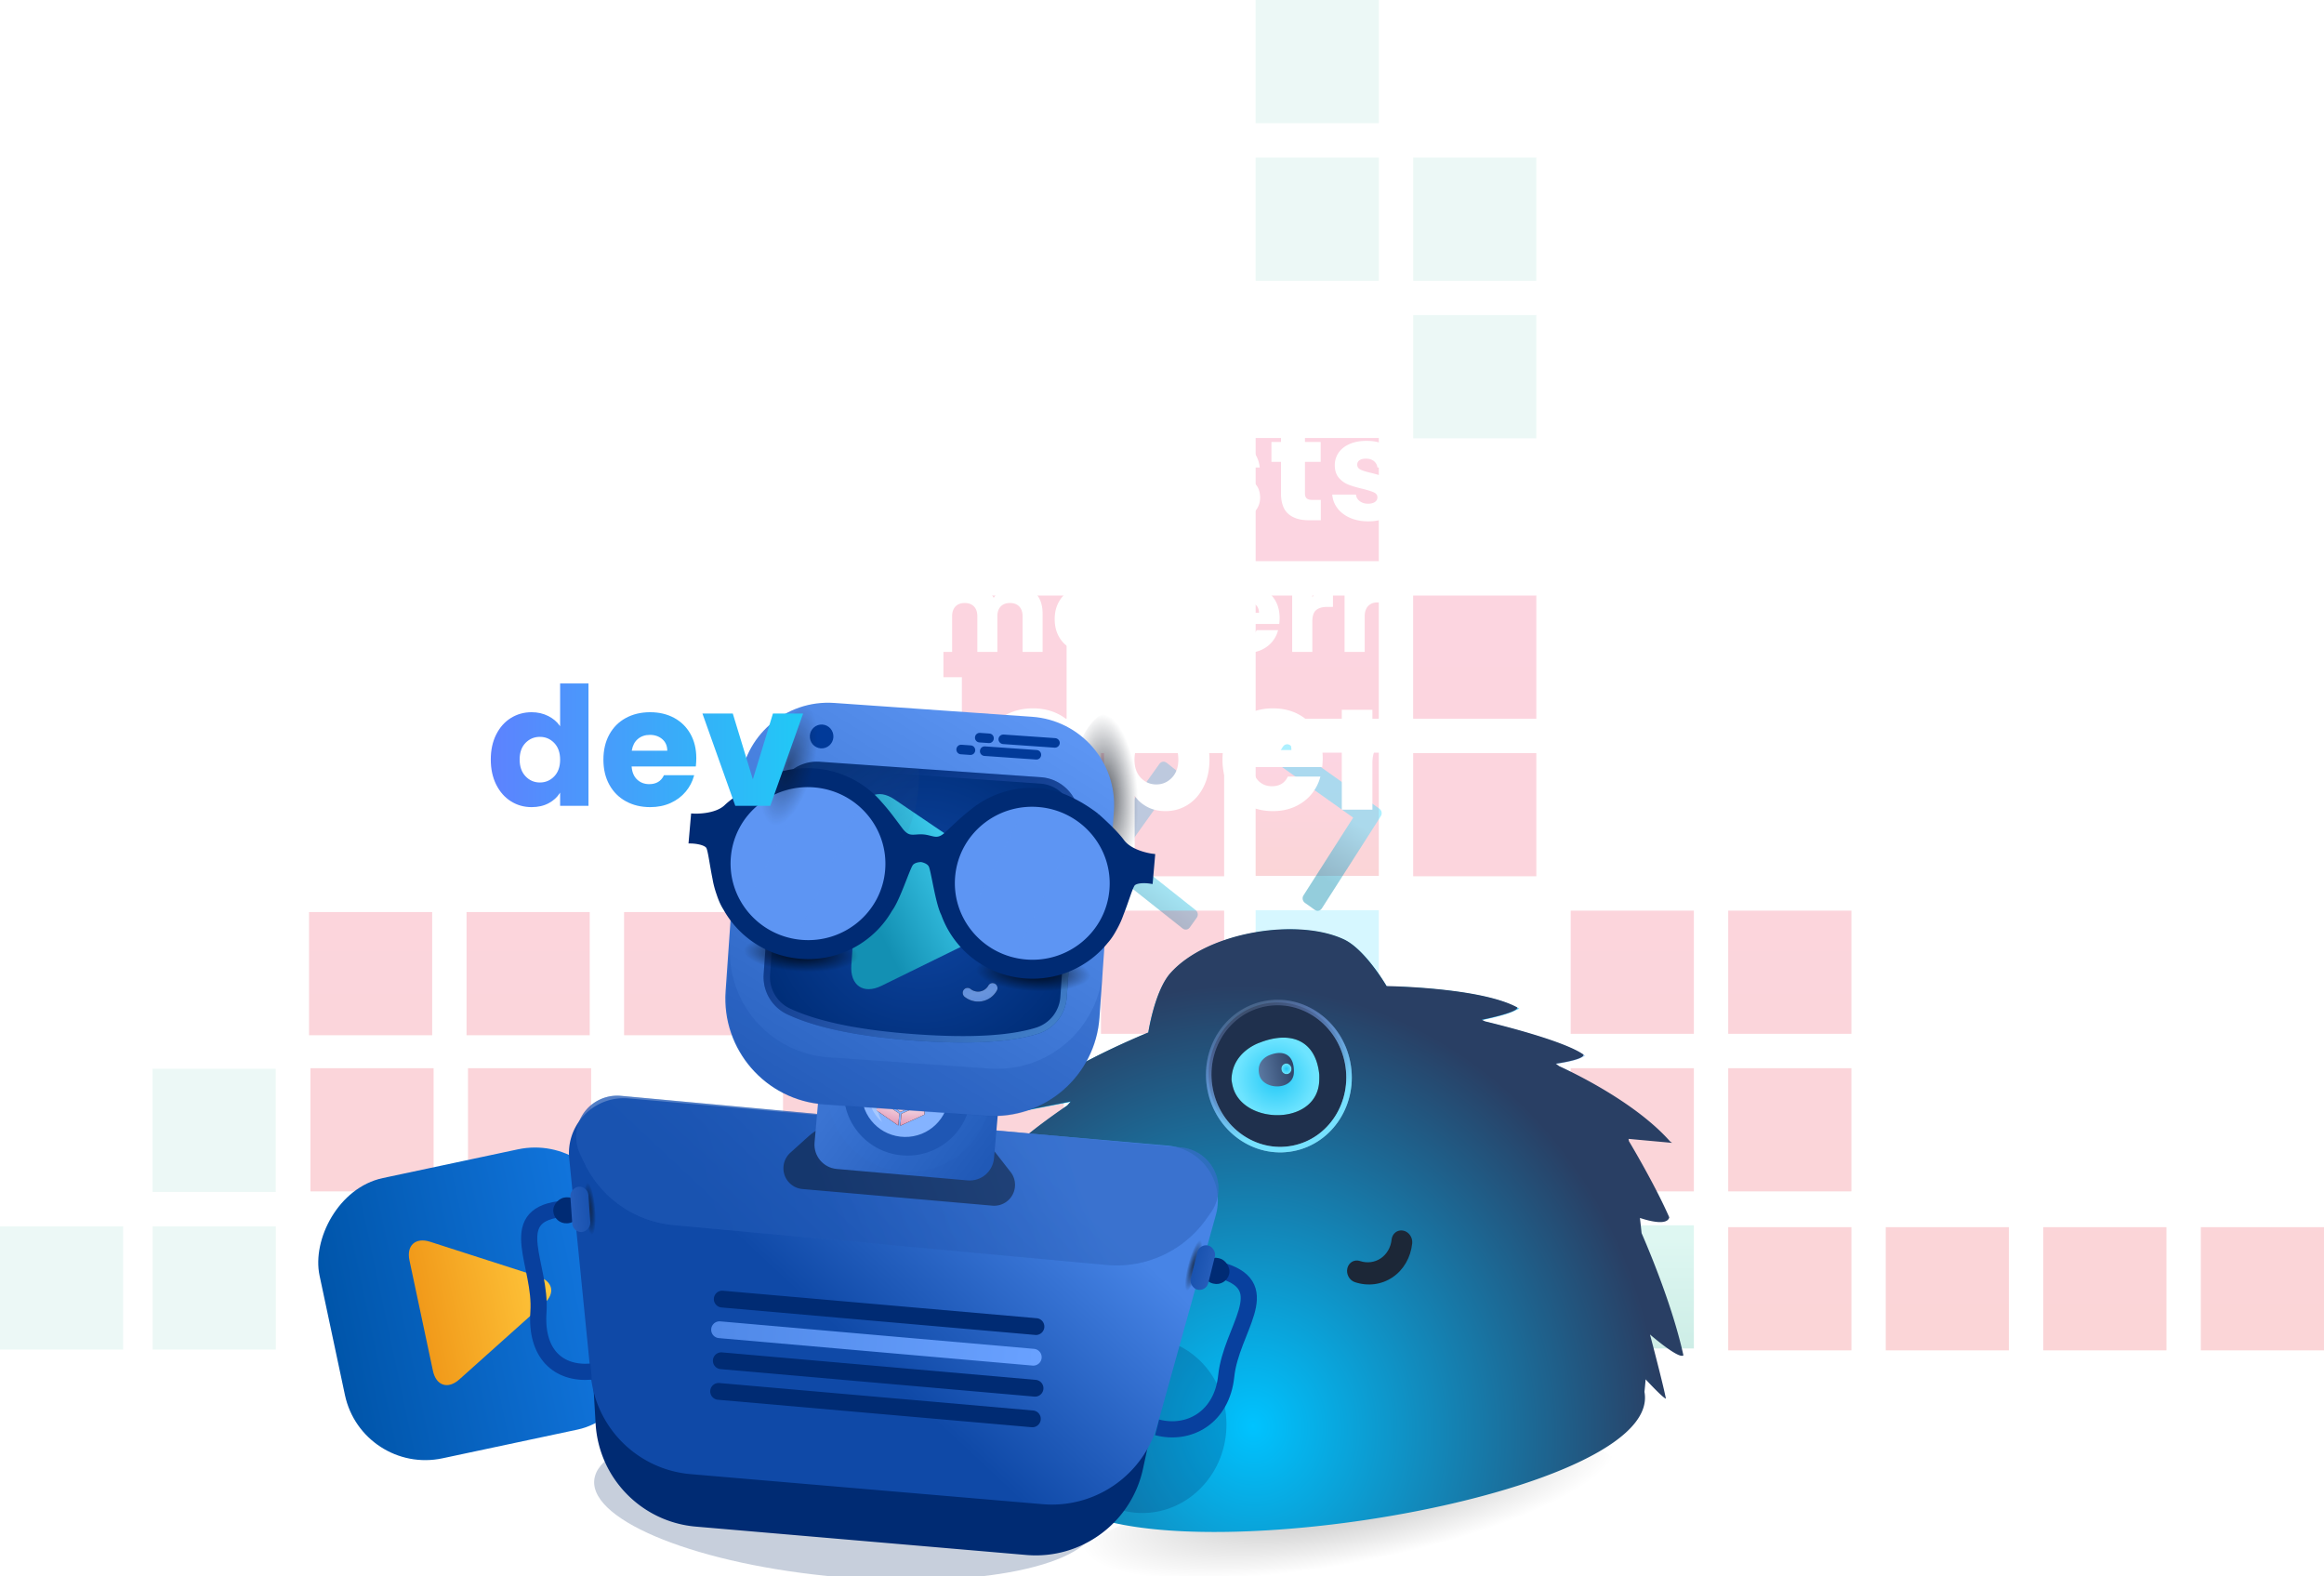 <svg width="1823" height="1236" xmlns="http://www.w3.org/2000/svg" xmlns:xlink="http://www.w3.org/1999/xlink"><defs><linearGradient x1="42.042%" y1="91.27%" x2="65.412%" y2="50%" id="a"><stop stop-color="#1390B3" offset="0%"/><stop stop-color="#4BDEFF" offset="100%"/></linearGradient><linearGradient x1="50%" y1="0%" x2="50%" y2="100%" id="b"><stop stop-color="#F44881" offset="0%"/><stop stop-color="#EC454F" offset="100%"/></linearGradient><linearGradient x1="50%" y1="100%" x2="50%" y2="0%" id="c"><stop stop-color="#8B60ED" offset="0%"/><stop stop-color="#B372BD" offset="100%"/></linearGradient><linearGradient x1="50%" y1="11.35%" x2="50%" y2="111.35%" id="d"><stop stop-color="#6EDCC4" offset="0%"/><stop stop-color="#1AAB8B" offset="100%"/></linearGradient><linearGradient x1="50%" y1="100%" x2="50%" y2="1.467%" id="e"><stop stop-color="#F19A1A" offset="0%"/><stop stop-color="#FFC73C" offset="100%"/></linearGradient><linearGradient x1="50%" y1="0%" x2="50%" y2="100%" id="f"><stop stop-color="#F44881" offset="0%"/><stop stop-color="#EC454F" offset="100%"/></linearGradient><linearGradient x1="50%" y1="16.428%" x2="51.872%" y2="46.127%" id="i"><stop stop-color="#00D0FF" offset="0%"/><stop stop-color="#637BFF" stop-opacity="0" offset="100%"/></linearGradient><linearGradient x1="45.588%" y1="168.048%" x2="4.83%" y2="5.569%" id="k"><stop stop-color="#C4D6EB" stop-opacity=".676" offset="0%"/><stop stop-color="#91ACD2" stop-opacity=".3" offset="100%"/></linearGradient><linearGradient x1="39.585%" y1="81.515%" x2="19.519%" y2="6.036%" id="l"><stop stop-color="#76E1FF" offset="0%"/><stop stop-color="#637BFF" stop-opacity="0" offset="100%"/></linearGradient><linearGradient x1="0%" y1="50%" x2="100%" y2="50%" id="p"><stop stop-color="#5B79A2" offset="0%"/><stop stop-color="#2E4469" offset="100%"/></linearGradient><linearGradient x1="0%" y1="50%" x2="100%" y2="50%" id="A"><stop stop-color="#05A" offset="0%"/><stop stop-color="#1378E2" offset="100%"/></linearGradient><linearGradient x1=".733%" y1="50.733%" x2="99.267%" y2="50.733%" id="B"><stop stop-color="#F19A1A" offset="0%"/><stop stop-color="#FFC73C" offset="100%"/></linearGradient><linearGradient x1="1.259%" y1="48.741%" x2="98.741%" y2="48.741%" id="D"><stop stop-color="#21C8F6" offset="0%"/><stop stop-color="#637BFF" offset="100%"/></linearGradient><linearGradient x1="98.922%" y1="49.992%" x2=".766%" y2="50.008%" id="E"><stop stop-color="#21C8F6" offset="0%"/><stop stop-color="#637BFF" offset="100%"/></linearGradient><linearGradient x1="1.259%" y1="48.741%" x2="98.741%" y2="48.741%" id="F"><stop stop-color="#21C8F6" offset="0%"/><stop stop-color="#637BFF" offset="100%"/></linearGradient><linearGradient x1="92.101%" y1="34.122%" x2="50.529%" y2="65.876%" id="H"><stop stop-color="#4784E6" offset="0%"/><stop stop-color="#0F49A7" offset="100%"/></linearGradient><linearGradient x1="50%" y1="149.484%" x2="50%" y2="0%" id="K"><stop stop-color="#2C63C0" offset="0%"/><stop stop-color="#1952AF" offset="100%"/></linearGradient><linearGradient x1="98.741%" y1="48.741%" x2="1.259%" y2="48.741%" id="M"><stop stop-color="#69A1FF" offset="0%"/><stop stop-color="#5089E8" offset="100%"/></linearGradient><linearGradient x1="18.665%" y1="51.13%" x2="80.028%" y2="46.638%" id="N"><stop stop-color="#225BBA" offset="0%"/><stop stop-color="#356DC9" offset="100%"/></linearGradient><linearGradient x1="38.02%" y1="51.116%" x2="80.028%" y2="46.638%" id="O"><stop stop-color="#1A53B1" offset="0%"/><stop stop-color="#356DC9" offset="100%"/></linearGradient><linearGradient x1="14.631%" y1="50%" x2="92.229%" y2="95.804%" id="P"><stop stop-color="#3B74D2" offset="0%"/><stop stop-color="#2059B7" offset="100%"/></linearGradient><linearGradient x1="77.59%" y1="0%" x2="6.327%" y2="146.499%" id="X"><stop stop-color="#5C95F3" offset="0%"/><stop stop-color="#144DAB" offset="100%"/></linearGradient><linearGradient x1="29.548%" y1="91.27%" x2="89.612%" y2="50%" id="aa"><stop stop-color="#1390B3" offset="0%"/><stop stop-color="#4BDEFF" offset="100%"/></linearGradient><linearGradient x1="154.902%" y1="137.331%" x2="24.379%" y2="14.532%" id="ag"><stop stop-color="#76E1FF" offset="0%"/><stop stop-color="#637BFF" stop-opacity="0" offset="100%"/></linearGradient><linearGradient x1="13.579%" y1=".616%" x2="106.218%" y2="98.781%" id="ah"><stop stop-color="#587CB9" offset="0%"/><stop stop-color="#2E4469" stop-opacity="0" offset="100%"/></linearGradient><linearGradient x1="98.741%" y1="48.741%" x2="-10.029%" y2="48.741%" id="ap"><stop stop-color="#21C8F6" offset="0%"/><stop stop-color="#637BFF" offset="100%"/></linearGradient><radialGradient cx="52.101%" cy="30.594%" fx="52.101%" fy="30.594%" r="250.733%" gradientTransform="matrix(-.195 0 0 -.255 .622 .384)" id="h"><stop offset="0%"/><stop stop-opacity=".002" offset="100%"/></radialGradient><radialGradient cx="37.435%" cy="76.012%" fx="37.435%" fy="76.012%" r="67.976%" gradientTransform="matrix(.28 -.938 .755 .348 -.304 .847)" id="j"><stop stop-color="#00C3FF" offset="0%"/><stop stop-color="#293F64" offset="100%"/></radialGradient><radialGradient cx="50%" cy="50%" fx="50%" fy="50%" r="50.05%" gradientTransform="matrix(.039 -.999 .877 .044 .042 .977)" id="o"><stop stop-color="#21C8F6" offset="0%"/><stop stop-color="#6EE4FF" offset="100%"/></radialGradient><radialGradient cx="50%" cy="50%" fx="50%" fy="50%" r="52.641%" gradientTransform="scale(1 .95) rotate(-87.871 .514 .513)" id="s"><stop stop-color="#21C8F6" offset="0%"/><stop stop-color="#6EE4FF" offset="100%"/></radialGradient><radialGradient cx="55.352%" cy="36.823%" fx="55.352%" fy="36.823%" r="86.583%" gradientTransform="matrix(-.5 0 0 -.396 .83 .514)" id="y"><stop stop-color="#090E17" offset="0%"/><stop stop-color="#111A29" stop-opacity="0" offset="100%"/></radialGradient><radialGradient cx="52.436%" cy="42.955%" fx="52.436%" fy="42.955%" r="36.114%" gradientTransform="matrix(-1 0 0 -.21 1.049 .52)" id="I"><stop stop-color="#172743" offset="0%"/><stop stop-opacity="0" offset="100%"/></radialGradient><radialGradient cx="52.436%" cy="42.955%" fx="52.436%" fy="42.955%" r="157.26%" gradientTransform="matrix(-.23 0 0 -.211 .645 .52)" id="Q"><stop stop-color="#172743" offset="0%"/><stop stop-opacity="0" offset="100%"/></radialGradient><radialGradient cx="50%" cy="50%" fx="50%" fy="50%" r="68.353%" gradientTransform="matrix(0 1 -.995 0 .998 0)" id="T"><stop stop-color="#83B2FF" offset="0%"/><stop stop-color="#84B3FF" offset="100%"/></radialGradient><radialGradient cx="50%" cy="50%" fx="50%" fy="50%" r="102.962%" gradientTransform="matrix(0 .989 -1.931 0 1.465 .006)" id="W"><stop stop-color="#FFF" offset="0%"/><stop stop-color="#C42E6C" offset="100%"/></radialGradient><radialGradient cx="50%" cy="50%" fx="50%" fy="50%" r="61.85%" gradientTransform="matrix(.636 -.702 .627 .712 -.132 .495)" id="Z"><stop stop-color="#0F47A5" offset="0%"/><stop stop-color="#002E79" offset="100%"/></radialGradient><radialGradient cx="50%" cy="50%" fx="50%" fy="50%" r="101.811%" gradientTransform="matrix(0 1 -1.72 0 1.36 0)" id="ae"><stop stop-color="#95BDFF" offset="0%"/><stop stop-color="#78AAFF" offset="100%"/></radialGradient><radialGradient cx="50%" cy="50%" fx="50%" fy="50%" r="28.075%" gradientTransform="matrix(0 1 -1.666 0 1.333 0)" id="aj"><stop offset="0%"/><stop stop-opacity="0" offset="100%"/></radialGradient><radialGradient cx="55.352%" cy="36.823%" fx="55.352%" fy="36.823%" r="105.406%" gradientTransform="matrix(-.411 0 0 -.396 .78 .514)" id="ao"><stop stop-color="#090E17" offset="0%"/><stop stop-color="#111A29" stop-opacity="0" offset="100%"/></radialGradient><filter x="-100.4%" y="-114.3%" width="300.9%" height="328.7%" filterUnits="objectBoundingBox" id="m"><feOffset in="SourceAlpha" result="shadowOffsetOuter1"/><feGaussianBlur stdDeviation="23" in="shadowOffsetOuter1" result="shadowBlurOuter1"/><feColorMatrix values="0 0 0 0 0.137 0 0 0 0 0.788 0 0 0 0 0.969 0 0 0 0.426 0" in="shadowBlurOuter1"/></filter><filter x="-864.1%" y="-821.3%" width="1828.1%" height="1742.5%" filterUnits="objectBoundingBox" id="q"><feOffset in="SourceAlpha" result="shadowOffsetOuter1"/><feGaussianBlur stdDeviation="23" in="shadowOffsetOuter1" result="shadowBlurOuter1"/><feColorMatrix values="0 0 0 0 0.137 0 0 0 0 0.788 0 0 0 0 0.969 0 0 0 0.426 0" in="shadowBlurOuter1"/></filter><filter x="-58%" y="-42.5%" width="215.9%" height="185.1%" filterUnits="objectBoundingBox" id="x"><feOffset in="SourceAlpha" result="shadowOffsetOuter1"/><feGaussianBlur stdDeviation="16.5" in="shadowOffsetOuter1" result="shadowBlurOuter1"/><feColorMatrix values="0 0 0 0 0.137 0 0 0 0 0.788 0 0 0 0 0.969 0 0 0 0.217 0" in="shadowBlurOuter1" result="shadowMatrixOuter1"/><feMerge><feMergeNode in="shadowMatrixOuter1"/><feMergeNode in="SourceGraphic"/></feMerge></filter><filter x="-17.1%" y="-18%" width="134.1%" height="136%" filterUnits="objectBoundingBox" id="z"><feOffset in="SourceAlpha" result="shadowOffsetOuter1"/><feGaussianBlur stdDeviation="10.5" in="shadowOffsetOuter1" result="shadowBlurOuter1"/><feColorMatrix values="0 0 0 0 0 0 0 0 0 0 0 0 0 0 0 0 0 0 0.087 0" in="shadowBlurOuter1" result="shadowMatrixOuter1"/><feMerge><feMergeNode in="shadowMatrixOuter1"/><feMergeNode in="SourceGraphic"/></feMerge></filter><filter x="-13.6%" y="-45.6%" width="127.2%" height="191.2%" filterUnits="objectBoundingBox" id="C"><feGaussianBlur stdDeviation="17.895" in="SourceGraphic"/></filter><filter x="-41.1%" y="-39%" width="182.1%" height="178%" filterUnits="objectBoundingBox" id="G"><feGaussianBlur stdDeviation="17.895" in="SourceGraphic"/></filter><filter x="0%" y="0%" width="100%" height="100%" filterUnits="objectBoundingBox" id="J"><feGaussianBlur in="SourceGraphic"/></filter><filter x="0%" y="0%" width="100%" height="100%" filterUnits="objectBoundingBox" id="L"><feGaussianBlur in="SourceGraphic"/></filter><filter x="-16%" y="-69.6%" width="131.9%" height="239.1%" filterUnits="objectBoundingBox" id="R"><feGaussianBlur stdDeviation="9.865" in="SourceGraphic"/></filter><filter x="-39.5%" y="-39.7%" width="179.1%" height="179.5%" filterUnits="objectBoundingBox" id="S"><feGaussianBlur stdDeviation="16.911" in="SourceGraphic"/></filter><filter x="-25.3%" y="-25%" width="150.7%" height="150.1%" filterUnits="objectBoundingBox" id="U"><feOffset in="SourceAlpha" result="shadowOffsetOuter1"/><feGaussianBlur stdDeviation="4" in="shadowOffsetOuter1" result="shadowBlurOuter1"/><feColorMatrix values="0 0 0 0 0.951 0 0 0 0 0.371 0 0 0 0 0.61 0 0 0 1 0" in="shadowBlurOuter1"/></filter><filter x="-640.3%" y="-1413.3%" width="1380.6%" height="2926.6%" filterUnits="objectBoundingBox" id="ac"><feOffset in="SourceAlpha" result="shadowOffsetOuter1"/><feGaussianBlur stdDeviation="59" in="shadowOffsetOuter1" result="shadowBlurOuter1"/><feColorMatrix values="0 0 0 0 0.951 0 0 0 0 0.371 0 0 0 0 0.61 0 0 0 1 0" in="shadowBlurOuter1"/></filter><path d="M1209.868 618.93v96.603h-96.61v-96.602h96.61zm123.57 0v96.603h-96.61v-96.602h96.61zm123.571 0v96.603h-96.61v-96.602h96.61zm123.57 0v96.603h-96.609v-96.602h96.61zm-1359.275-1.122v96.602h-96.61v-96.602h96.61zm247.14 0v96.602h-96.609v-96.602h96.61zm247.142-.33v96.602h-96.61v-96.603h96.61zm-123.57 0v96.602h-96.61v-96.603h96.61zm617.852-123.232v96.603h-96.61v-96.603h96.61zm-123.57 0v96.603h-96.61v-96.603h96.61zm-864.994 0v96.603h-96.61v-96.603h96.61zm-123.57 0v96.603H1.123v-96.603h96.61zm370.71 0v96.603h-96.609v-96.603h96.61zm247.142-.33v96.602h-96.61v-96.602h96.61zm-123.57 0v96.602h-96.61v-96.602h96.61zM96.61 371.808v96.602H0v-96.602h96.61zm123.57 0v96.602h-96.61v-96.602h96.61zm123.57 0v96.602h-96.609v-96.602h96.61zm866.118-1.123v96.602h-96.61v-96.602h96.61zm-123.57 0v96.602h-96.61v-96.602h96.61zm-368.465 0v96.602h-96.61v-96.602h96.61zm-249.388 0v96.602h-96.61v-96.602h96.61zm494.282-123.562v96.603h-96.61v-96.603h96.61zm-244.894 0v96.603h-96.61v-96.603h96.61zm-123.571 0v96.603h-96.61v-96.603h96.61zm-125.817 0v96.603h-96.61v-96.603h96.61zm494.282-123.561v96.602h-96.61v-96.602h96.61zm-123.57 0v96.602h-96.61v-96.602h96.61zm-244.895 0v96.602h-96.61v-96.602h96.61zM839.156 0v96.603h-96.61V0h96.61z" id="g"/><path d="M280.813 225.69s-2.242.262-5.455 1.293c-7.029 2.25-18.714 8.17-21.798 23.032-.15 2.172-.163 4.384.053 6.55.68 6.87 4.103 12.765 9.08 17.377 6.666 6.174 16.12 10.046 25.524 10.868 14.522 1.27 28.92-4.735 32.728-20.766.392-1.644.7-3.225.966-4.773.852-9.059-.586-16.301-3.798-21.774a23.912 23.912 0 00-3.541-4.638c-5.404-5.513-13.386-8.226-22.9-8.226-3.436 0-7.07.355-10.86 1.058" id="n"/><path d="M301.463 249.852c0 2.32-1.787 4.201-3.992 4.201-2.207 0-3.994-1.88-3.994-4.2 0-2.32 1.787-4.202 3.994-4.202 2.205 0 3.992 1.882 3.992 4.201" id="r"/><path d="M244.366 342.233s-6.69-10.351-13.411-13.223c-2.02-.862-4.042-1.05-5.887-.08-2.472 1.302-3.03 4.413-2.624 8.09.908 8.201 6.617 19.215 6.617 19.215a37.805 37.805 0 013.564-2.952c10.22-7.487 23.65-10.078 28.515-10.807 1.183-.176 1.859-.243 1.859-.243s-.655-2.066-2.081-4.67c-.817-1.496-1.886-3.165-3.231-4.722-1.599-1.855-3.587-3.552-6-4.61-.727-.32-1.382-.463-1.971-.464-5.9 0-5.35 14.466-5.35 14.466" id="t"/><path d="M345.673 332.785c-2.475.883-4.568 2.436-6.283 4.172a26.537 26.537 0 00-2.996 3.672c-1.948 2.857-2.909 5.32-2.909 5.32s.67.115 1.84.375c4.488 1.002 16.325 4.159 25.782 11.247a39.989 39.989 0 015.338 4.765s6.782-11.205 7.95-19.4c.392-2.767.146-5.192-1.218-6.725-2.467-2.773-6.52-1.619-9.272-.067-6.093 3.434-11.83 11.132-11.83 11.132s1.524-14.821-4.672-14.821c-.52 0-1.095.104-1.73.33" id="v"/><path d="M47.373 20.863v-9.26l-3.43 1.965-4.738 2.715v9.26l8.17-4.68h-.002zm-9.8 16.752v-9.267l-4.662 2.65-13.309 7.558v9.354l17.97-10.295zM0 6.083v31.532l17.968 10.294v-9.352l-9.387-5.286-.003-.002-.004-.002c-.032-.019-.058-.045-.088-.067-.025-.02-.055-.037-.077-.06l-.002-.002c-.027-.026-.045-.057-.067-.085-.02-.028-.045-.051-.062-.08v-.003c-.019-.03-.03-.067-.044-.101-.013-.03-.03-.059-.038-.092-.01-.04-.012-.08-.017-.12-.004-.03-.012-.06-.012-.09V10.763L3.43 8.046 0 6.084zM8.985 0L.82 4.678l8.164 4.677 8.165-4.678L8.983 0h.002zm4.247 29.193l4.737-2.714V6.083l-3.43 1.965-4.738 2.715V31.16l3.43-1.966zM38.389 5.52l-8.165 4.678 8.165 4.678 8.164-4.68L38.39 5.52zm-.817 10.763l-4.738-2.715-3.43-1.965v9.26l4.737 2.714 3.431 1.966v-9.26zM18.784 37.151l11.977-6.804 5.986-3.4-8.159-4.675-9.394 5.382-8.562 4.905 8.152 4.592z" id="V"/><path d="M32.317 0h173.815c17.848 0 32.317 14.469 32.317 32.317v138.447a32.316 32.316 0 01-20.534 30.095c-20.611 8.07-52.143 12.106-94.594 12.106-44.972 0-79.187-4.529-102.644-13.586A32.317 32.317 0 010 169.23V32.317C0 14.47 14.469 0 32.317 0z" id="Y"/><path d="M170.878 178.671c-4.936-.006-9.633-2.202-12.886-6.026-1.392-1.635-1.228-4.114.365-5.535 1.593-1.422 4.011-1.248 5.404.387 1.795 2.11 4.386 3.323 7.108 3.327 2.72.003 5.309-1.203 7.1-3.31a3.765 3.765 0 015.402-.374c1.596 1.426 1.766 3.905.378 5.537-3.243 3.815-7.935 6-12.87 5.994z" id="ad"/><path d="M32.317 0h173.815c17.848 0 32.317 14.469 32.317 32.317v138.447a32.316 32.316 0 01-20.534 30.095c-20.611 8.07-52.143 12.106-94.594 12.106-44.972 0-79.187-4.529-102.644-13.586A32.317 32.317 0 010 169.23V32.317C0 14.47 14.469 0 32.317 0z" id="af"/><ellipse id="ak" cx="68.354" cy="67.724" rx="68.354" ry="67.724"/><ellipse id="am" cx="68.354" cy="67.724" rx="68.354" ry="67.724"/></defs><g fill="none" fill-rule="evenodd"><g style="mix-blend-mode:luminosity"><path d="M932.184 611.465c0-1.154-.423-2.176-1.268-3.063l-6.34-6.659c-.845-.887-1.818-1.332-2.916-1.332-1.099 0-2.072.445-2.916 1.332l-59.082 62.059c-.846.888-1.268 1.91-1.268 3.063 0 1.154.423 2.176 1.268 3.063l59.081 62.059c.845.889 1.816 1.331 2.916 1.331 1.1 0 2.072-.444 2.917-1.331l6.34-6.656c.845-.887 1.268-1.909 1.268-3.064 0-1.153-.423-2.174-1.268-3.062l-49.827-52.34 49.827-52.336c.846-.888 1.268-1.91 1.268-3.064z" fill="url(#a)" fill-rule="nonzero" opacity=".455" transform="rotate(-8 895.29 666.864)"/><g opacity=".228"><path fill="url(#b)" d="M0 370.685h96.61v96.603H0z" transform="translate(984.951 590.284)"/><path fill="url(#c)" d="M123.571 370.685h96.61v96.603h-96.61z" transform="translate(984.951 590.284)"/><path fill="url(#d)" d="M247.141 370.685h96.61v96.603h-96.61z" transform="translate(984.951 590.284)"/><path fill="url(#e)" d="M0 247.123h96.61v96.603H0z" transform="translate(984.951 590.284)"/><path fill="#4BDEFF" fill-rule="nonzero" d="M984.951 713.846h96.61v96.603h-96.61z"/><path fill="url(#b)" d="M0 0h96.61v96.603H0z" transform="translate(984.951 590.284)"/><use fill="url(#f)" style="mix-blend-mode:luminosity" xlink:href="#g" opacity=".654" transform="translate(242.404 343.491)"/><path d="M1108.522 247.123h96.61v96.603h-96.61zm0-123.561h96.61v96.603h-96.61zm-123.571 0h96.61v96.603h-96.61zm0-123.562h96.61v96.603h-96.61zM216.304 838.186v96.61H119.7v-96.61zm.039 123.598v96.61H119.74v-96.61zm-119.74.026v96.61H0v-96.61z" opacity=".37" fill="#1AAB8B"/></g><g transform="rotate(-11 3547.165 -3135.642)"><ellipse fill="url(#h)" opacity=".278" cx="273.524" cy="633.713" rx="218.187" ry="42.462"/><g transform="translate(0 31.102)"><path d="M290.486 142.475c26.442 0 52.92 6.414 69.324 18.368 14.42 10.509 24.887 40.696 25.097 41.297.016.047-.36 1.014 2.315 1.593.414.09 1.009.219 1.765.386l.933.207c13.929 3.117 67.54 15.815 90.784 32.987-3.039.77-6.845 1.198-10.732 1.49l-.793.056c-.525.037-1.051.071-1.57.103l-.79.046c-4.837.274-9.373.353-11.586.375l-6.59.068 5.284 3.938c.727.542 1.445 1.083 2.16 1.625 12.751 5.883 53.908 25.093 68.576 38.135l.325.293-.03.01c-.73.208-1.493.346-2.313.46l-.415.054c-2.69.339-5.956.45-8.947.46h-.888a167.2 167.2 0 01-6.635-.162l-5.49-.243 3.777 3.992c.757.8 1.501 1.596 2.235 2.387 12.038 8.696 50.655 37.771 71.466 70.3l.143.227-29.63-8.62-.053 2.906-.035 1.804c2.24 6.668 8.514 24.442 13.993 43.354l.455 1.58c1.865 6.516 3.62 13.13 5.064 19.406-.254.26-.573.436-.935.55-1.026.324-2.302.255-3.694.014-4.757-.825-10.688-3.828-14.598-6.017a98.05 98.05 0 01-3.036-1.77 1000.766 1000.766 0 01-1.257 15.428c4.713 21.896 12.728 62.872 13.867 98.854-2.342-.395-6.64-5.067-10.514-9.875l-.514-.642c-4.088-5.133-7.575-10.212-7.575-10.212s-2.09-3.042-4.572-7.038c.37 5.14.603 8.56.603 8.56.017.247.69 10.18 1.354 21.582l.05.858.05.862.049.867c.058 1.013.115 2.032.171 3.053l.048.874.076 1.4c.312 5.798.585 11.498.735 16.075-.953-1.378-2.004-2.967-3.063-4.558l-.415-.624-.443-.673a391.098 391.098 0 01-4.588-7.165 431.353 431.353 0 01-2.696-4.364 329.763 329.763 0 01-4.074 14.3c-.173 10.143-5.997 18.215-15.927 25.088-11.323 7.836-27.953 14.09-48.198 18.9-45.427 10.796-108.927 14.235-172.218 11.146-62.773-3.065-125.347-12.55-169.886-27.717-19.821-6.75-36.049-14.606-47.04-23.557-9.702-7.9-15.31-16.628-15.24-26.267-1.045-4.627-1.975-8.774-2.86-12.957a499.517 499.517 0 01-1.28-6.243 10896.57 10896.57 0 01-11.557 22.822l-1.086 2.135c-.684 1.345-1.368 2.687-2.047 4.012-7.986-38.034-.75-90.054 3.2-113.024-.166-2.791-.345-4.99-.517-7.163l-.57-7.203-3.578 6.278c-2.439 4.28-6.153 10.328-9.634 11.824-.32.139-.634.234-.941.201-.212-.022-.407-.123-.596-.28-.758-.623-1.345-1.811-1.883-3.57.09-33.307 13.861-78.784 13.861-78.784s2.194-7.245 5.999-17.715c-4.05 8.254-9.875 15.698-9.875 15.698s-9.438 12.06-18.803 17.676c-2.262 1.356-4.507 2.34-6.598 2.552-.876.088-1.72.03-2.51-.227 14.08-27.564 49.324-54.748 67.738-67.728 2.342-2.561 4.375-4.815 6.505-7.11 1.661-1.79 3.301-3.52 4.92-5.198-2.402.657-4.852 1.14-6.923 1.493-4.51.77-10.922 1.553-15.222.457-1.137-.29-2.128-.686-2.727-1.4-.267-.32-.416-.709-.461-1.164 18.063-15.25 53.432-31.175 67.34-37.146 1.188-.83 1.9-1.374 2.612-1.917l6.343-4.816H90.549c25.298-21.64 106.439-37.193 106.439-37.193s.438-.084 1.26-.236c.258-.774.408-1.196.408-1.196s10.779-30.401 25.144-41.353c16.496-12.575 41.61-18.34 66.686-18.34z" stroke="url(#i)" stroke-width="4.447"/><path d="M222.453 158.767c34.551-26.34 106.082-23.745 138.666 0 14.957 10.9 25.89 42.371 25.89 42.371s.873.182 2.46.532l.936.209c14.57 3.26 72.038 16.984 94.038 35.258 0 3.653-23.152 4.13-29.187 4.191.732.546 1.455 1.091 2.175 1.637 13.142 6.004 58.459 27.257 70.931 40.38 0 3.616-17.768 3.08-22.7 2.862.762.805 1.511 1.607 2.25 2.404 12.289 8.822 53.853 40.181 74.128 74.547l1.331 1.401-32.94-9.583-.036 1.808c2.94 8.18 13.936 39.391 19.666 64.716-2.892 6.087-15.798-.077-22.69-3.935-.3 3.883-.63 7.861-.992 11.916 4.764 21.646 12.986 63.76 13.924 100.3-3.993 2.802-22.625-21.002-22.625-21.002s.958 14.114 1.724 28.127l.076 1.4c.477 8.862.861 17.492.861 22.281-1.256-.66-4.55-5.313-7.68-10.044l-.445-.675a393.42 393.42 0 01-4.615-7.207 322.18 322.18 0 01-2.762 9.415c-.69 90.242-473.512 68.85-472.856-23.081a466.787 466.787 0 01-2.81-12.482 9010.995 9010.995 0 01-8.682 17.128l-1.085 2.135c-1.629 3.2-3.251 6.382-4.8 9.409-10.209-38.663-2.41-95.442 1.779-119.806-.19-2.23-.369-4.434-.541-6.611-4.501 7.898-13.329 20.67-17.21 7.399 0-33.605 13.957-79.752 13.957-79.752S10.647 374.358 0 365.958c13.553-28.517 50.334-57.03 69.387-70.46a373.85 373.85 0 016.157-6.806c-8.09 1.38-21.924 2.611-20.978-5.349 17.977-15.574 54.432-32.032 68.657-38.139a389.852 389.852 0 013.227-2.467H85.177c19.963-23.804 111.386-41.599 111.386-41.599s11.157-31.14 25.89-42.37z" fill="url(#j)"/><path d="M335.381 121.853c0 1.154.423 2.176 1.268 3.063l6.34 6.659c.846.887 1.818 1.332 2.917 1.332 1.098 0 2.071-.445 2.916-1.332l59.081-62.059c.847-.888 1.268-1.91 1.268-3.063 0-1.154-.423-2.176-1.268-3.063l-59.08-62.059C347.977.442 347.006 0 345.905 0c-1.1 0-2.071.444-2.916 1.331l-6.34 6.656c-.845.887-1.269 1.909-1.269 3.064 0 1.153.424 2.174 1.269 3.062l49.826 52.34-49.827 52.336c-.846.888-1.268 1.91-1.268 3.064z" fill="url(#a)" fill-rule="nonzero" opacity=".455"/><path d="M345.508 254.29c0 31.914-24.589 57.786-54.923 57.786-30.333 0-54.922-25.872-54.922-57.785 0-31.913 24.589-57.785 54.922-57.785 30.334 0 54.923 25.872 54.923 57.785" stroke="url(#k)" stroke-width="4.33" fill="#24385A"/><path d="M345.508 254.29c0 31.914-24.589 57.786-54.923 57.786-30.333 0-54.922-25.872-54.922-57.785 0-31.913 24.589-57.785 54.922-57.785 30.334 0 54.923 25.872 54.923 57.785" stroke="url(#l)" stroke-width="4.33" fill-opacity=".152" fill="#000"/><g fill-rule="nonzero"><use fill="#000" filter="url(#m)" xlink:href="#n"/><use fill="url(#o)" xlink:href="#n"/></g><path d="M286.869 236.698s-4.982.582-8.293 4.393c-1.787 2.058-3.09 5.054-2.858 9.41.154 2.94 1.561 5.455 3.656 7.4 1.782 1.649 4.062 2.886 6.5 3.623 5.057 1.526 10.793.896 14.18-2.687 1.183-1.254 2.082-2.87 2.56-4.886.558-2.352.794-4.463.744-6.337-.093-3.51-1.183-6.185-3.016-8.056-1.981-2.02-4.828-3.098-8.22-3.261a19.91 19.91 0 00-.92-.021 23.7 23.7 0 00-4.333.422" fill="url(#p)"/><g fill-rule="nonzero"><use fill="#000" filter="url(#q)" xlink:href="#r"/><use fill="url(#s)" xlink:href="#r"/></g><path d="M348.045 426.203c-9.571 4.077-20.421 3.388-29.771-1.89-4-2.258-5.657-7.562-3.701-11.847 1.953-4.284 6.778-5.926 10.78-3.67 5.16 2.914 11.147 3.297 16.423 1.05 5.276-2.248 9.331-6.907 11.123-12.784 1.389-4.552 5.944-6.906 10.172-5.255 4.23 1.65 6.532 6.68 5.143 11.232-3.247 10.644-10.598 19.087-20.17 23.164z" fill="#1C2737" fill-rule="nonzero"/><mask id="u" fill="#fff"><use xlink:href="#t"/></mask><path d="M244.366 342.233s-6.69-10.351-13.411-13.223c-2.02-.862-4.042-1.05-5.887-.08-2.472 1.302-3.03 4.413-2.624 8.09.908 8.201 6.617 19.215 6.617 19.215a37.805 37.805 0 013.564-2.952c10.22-7.487 23.65-10.078 28.515-10.807 1.183-.176 1.859-.243 1.859-.243s-.655-2.066-2.081-4.67c-.817-1.496-1.886-3.165-3.231-4.722-1.599-1.855-3.587-3.552-6-4.61-.727-.32-1.382-.463-1.971-.464-5.9 0-5.35 14.466-5.35 14.466" mask="url(#u)"/><mask id="w" fill="#fff"><use xlink:href="#v"/></mask><path d="M345.673 332.785c-2.475.883-4.568 2.436-6.283 4.172a26.537 26.537 0 00-2.996 3.672c-1.948 2.857-2.909 5.32-2.909 5.32s.67.115 1.84.375c4.488 1.002 16.325 4.159 25.782 11.247a39.989 39.989 0 015.338 4.765s6.782-11.205 7.95-19.4c.392-2.767.146-5.192-1.218-6.725-2.467-2.773-6.52-1.619-9.272-.067-6.093 3.434-11.83 11.132-11.83 11.132s1.524-14.821-4.672-14.821c-.52 0-1.095.104-1.73.33" mask="url(#w)"/></g></g><path d="M676.508 636.123c6.365 0 12.121-1.17 17.27-3.51 5.147-2.34 9.43-5.569 12.846-9.687 3.416-4.119 5.78-8.752 7.09-13.9h-25.553c-2.34 5.054-6.505 7.582-12.495 7.582-4.025 0-7.418-1.287-10.18-3.861-2.76-2.574-4.328-6.295-4.703-11.162h54.335a61.48 61.48 0 00.421-7.02c0-7.863-1.661-14.742-4.984-20.639-3.323-5.897-7.932-10.436-13.83-13.619-5.896-3.182-12.635-4.773-20.217-4.773-7.769 0-14.648 1.638-20.639 4.914-5.99 3.276-10.647 7.956-13.97 14.04-3.322 6.084-4.984 13.197-4.984 21.34 0 8.144 1.685 15.257 5.055 21.341 3.37 6.084 8.05 10.764 14.04 14.04 5.99 3.276 12.823 4.914 20.498 4.914zm14.461-47.876h-30.045c.655-4.306 2.363-7.629 5.124-9.969 2.762-2.34 6.155-3.51 10.18-3.51 4.211 0 7.721 1.217 10.53 3.65 2.807 2.434 4.211 5.71 4.211 9.829zM754.524 635V531.104h-24.009V635h24.009zm55.41 1.123c7.676 0 14.626-1.638 20.85-4.914 6.225-3.276 11.139-7.98 14.742-14.11 3.604-6.13 5.406-13.221 5.406-21.27 0-8.05-1.779-15.14-5.335-21.271-3.557-6.131-8.424-10.834-14.602-14.11-6.178-3.276-13.104-4.914-20.78-4.914-7.674 0-14.6 1.638-20.778 4.914-6.178 3.276-11.045 7.979-14.602 14.11-3.557 6.13-5.335 13.22-5.335 21.27 0 8.144 1.755 15.257 5.265 21.341 3.51 6.084 8.33 10.764 14.46 14.04 6.132 3.276 13.035 4.914 20.71 4.914zm0-20.779c-4.585 0-8.4-1.685-11.442-5.054-3.042-3.37-4.563-8.19-4.563-14.462 0-6.364 1.545-11.208 4.634-14.531 3.088-3.323 6.973-4.984 11.653-4.984 4.586 0 8.447 1.685 11.583 5.054 3.135 3.37 4.703 8.19 4.703 14.461 0 6.272-1.614 11.092-4.844 14.462-3.229 3.37-7.137 5.054-11.723 5.054zm80.123 57.002V624.05c2.34 3.557 5.592 6.458 9.757 8.705 4.166 2.246 8.963 3.37 14.391 3.37 6.459 0 12.309-1.662 17.55-4.985 5.242-3.323 9.384-8.05 12.426-14.18 3.042-6.131 4.563-13.221 4.563-21.271s-1.521-15.116-4.563-21.2-7.184-10.764-12.426-14.04c-5.241-3.276-11.091-4.914-17.55-4.914-5.522 0-10.342 1.123-14.46 3.37-4.12 2.246-7.348 5.194-9.688 8.844v-11.091h-24.009v115.69h24.009zm16.988-57.142c-4.774 0-8.822-1.732-12.145-5.195-3.322-3.463-4.984-8.19-4.984-14.18 0-5.991 1.662-10.718 4.984-14.181 3.323-3.463 7.371-5.195 12.145-5.195 4.867 0 8.962 1.708 12.285 5.125 3.323 3.416 4.984 8.12 4.984 14.11s-1.685 10.74-5.054 14.25c-3.37 3.51-7.441 5.266-12.215 5.266zm91.494 20.92c6.365 0 12.121-1.17 17.27-3.51 5.147-2.34 9.43-5.57 12.846-9.688 3.416-4.119 5.78-8.752 7.09-13.9h-25.553c-2.34 5.054-6.505 7.582-12.495 7.582-4.025 0-7.418-1.287-10.18-3.861-2.76-2.574-4.328-6.295-4.703-11.162h54.335a61.48 61.48 0 00.421-7.02c0-7.863-1.661-14.742-4.984-20.639-3.323-5.897-7.933-10.436-13.83-13.619-5.896-3.182-12.635-4.773-20.217-4.773-7.769 0-14.648 1.638-20.639 4.914-5.99 3.276-10.647 7.956-13.97 14.04-3.322 6.084-4.984 13.197-4.984 21.34 0 8.144 1.685 15.257 5.055 21.341 3.37 6.084 8.05 10.764 14.04 14.04 5.99 3.276 12.823 4.914 20.498 4.914zM1013 588.246h-30.045c.655-4.306 2.363-7.629 5.124-9.969 2.761-2.34 6.154-3.51 10.18-3.51 4.211 0 7.721 1.217 10.53 3.65 2.807 2.434 4.211 5.71 4.211 9.829zM1076.555 635v-36.364c0-6.458 1.497-10.974 4.492-13.548 2.996-2.574 7.488-3.861 13.479-3.861h6.599v-25.413c-5.148 0-9.828 1.24-14.04 3.721-4.212 2.48-7.722 5.873-10.53 10.179v-13.057h-24.009V635h24.009z" fill="#FFF" fill-rule="nonzero"/><ellipse fill="url(#y)" opacity=".73" transform="rotate(-93 877.277 632.272)" cx="877.277" cy="632.272" rx="75" ry="37.5"/><g filter="url(#z)" transform="scale(1 -1) rotate(12 5646.53 772.39)"><rect fill="url(#A)" width="237.241" height="224.705" rx="64.48"/><path d="M90.32 57.762c-10.412-5.972-18.854-1.08-18.854 10.917v88.533c0 12.01 8.442 16.895 18.854 10.93l77.4-44.38c10.416-5.973 10.416-15.65 0-21.623l-77.4-44.377z" fill="url(#B)" transform="matrix(1 0 0 -1 0 225.9)"/></g><g transform="rotate(5 -5808.966 4940.1)"><ellipse fill="#002561" opacity=".469" style="mix-blend-mode:hard-light" filter="url(#C)" cx="310.42" cy="628.415" rx="197.537" ry="58.855"/><g transform="translate(424.824 555.485)"><ellipse fill="#1B283E" cx="9.653" cy="9.606" rx="9.653" ry="9.606"/><ellipse fill="url(#D)" cx="9.653" cy="9.606" rx="6.435" ry="6.404"/></g><path stroke="url(#E)" stroke-width="3.181" stroke-linecap="round" stroke-linejoin="round" d="M0 10.406h117.349" transform="translate(424.824 498.65)"/><g transform="translate(0 498.65)"><g transform="translate(205.926)" fill="#1B283E"><rect x="33.785" width="3.218" height="67.24" rx="1.609"/><rect x="11.262" width="3.218" height="67.24" rx="1.609"/><rect x="56.308" width="3.218" height="67.24" rx="1.609"/><rect width="3.218" height="67.24" rx="1.609"/><rect x="45.046" width="3.218" height="67.24" rx="1.609"/><rect x="22.523" width="3.218" height="67.24" rx="1.609"/><rect x="67.57" width="3.218" height="67.24" rx="1.609"/></g><ellipse fill="url(#F)" cx="135.944" cy="9.606" rx="4.022" ry="4.002"/><ellipse fill="url(#F)" cx="148.814" cy="9.606" rx="4.022" ry="4.002"/><ellipse fill="url(#F)" cx="161.684" cy="9.606" rx="4.022" ry="4.002"/></g><ellipse fill="#002561" opacity=".469" style="mix-blend-mode:hard-light" filter="url(#G)" cx="538.043" cy="547.93" rx="65.357" ry="68.791"/><path d="M122.77 331.196l400.845-.93c23.78-.054 43.104 19.18 43.159 42.96a43.059 43.059 0 01-.336 5.466l-25.515 203.134c-5.403 43.02-41.946 75.313-85.303 75.385l-260.197.433c-42.795.071-79.15-31.294-85.352-73.638L80.265 380.494c-3.446-23.53 12.835-45.398 36.364-48.844a43.059 43.059 0 016.14-.454z" fill="#002B73"/><path d="M111.183 331.379l424.435-7.367c23.777-.412 43.387 18.528 43.8 42.306a43.059 43.059 0 01-.59 7.887l-28.232 167.902c-6.868 40.841-41.834 71.01-83.24 71.821l-276.958 5.42c-41.47.812-77.628-28.054-86.021-68.675l-34.615-167.53c-4.812-23.288 10.166-46.068 33.455-50.88a43.059 43.059 0 017.966-.884z" fill="url(#H)" transform="rotate(1 323.336 471.931)"/><g transform="rotate(1 -21990.1 31032.607)"><ellipse fill="url(#I)" opacity=".899" filter="url(#J)" transform="rotate(-81 32.59 32.48)" cx="32.59" cy="32.479" rx="28.37" ry="28.503"/><path d="M52.78 32.547c42.21 8.714 10.575 44.708 10.6 81.58.022 32.674-24.12 49.622-49.762 45.725" stroke="#08409E" stroke-width="12.683"/><g transform="scale(-1 1) rotate(82 -23.232 -11.792)"><rect fill="#002B74" x="7.636" y="7.092" width="20.361" height="21.275" rx="10.181"/><rect fill="url(#K)" width="35.632" height="14.184" rx="7.092"/></g></g><g transform="scale(-1 1) rotate(1 -22150.654 -6634.127)"><ellipse fill="url(#I)" opacity=".899" filter="url(#L)" transform="rotate(-81 32.59 32.48)" cx="32.59" cy="32.479" rx="28.37" ry="28.503"/><path d="M52.779 32.547c42.21 8.714 10.576 44.708 10.601 81.58.022 32.674-18.855 47.621-44.498 43.723" stroke="#08409E" stroke-width="12.683"/><g transform="scale(-1 1) rotate(82 -23.232 -11.792)"><rect fill="#002B74" x="7.636" y="7.092" width="20.361" height="21.275" rx="10.181"/><rect fill="url(#K)" width="35.632" height="14.184" rx="7.092"/></g></g><path d="M200.425 471.508l247.234.023a6.587 6.587 0 010 13.172l-125.583-.012-121.65-.011a6.587 6.587 0 01-.001-13.172z" fill="#002B73"/><path d="M200.428 495.622l247.233.023a6.587 6.587 0 010 13.172l-125.583-.012-121.65-.011a6.587 6.587 0 01-.001-13.172z" fill="url(#M)"/><path d="M203.895 519.736l247.234.023a6.587 6.587 0 010 13.173l-125.583-.012-121.65-.012a6.587 6.587 0 01-.001-13.172zm.003 24.114l247.233.023a6.587 6.587 0 010 13.173l-125.583-.012-121.65-.012a6.587 6.587 0 01-.001-13.172z" fill="#002B73"/><path d="M106.673 330.058l441.034-5.71c17.91-.232 32.617 14.1 32.85 32.01a32.432 32.432 0 01-4.094 16.196l-2.983 5.357a86.118 86.118 0 01-74.127 44.219l-341.176 4.417a86.118 86.118 0 01-74.547-41.121l-3.946-6.44c-9.273-15.136-4.52-34.923 10.615-44.196a32.14 32.14 0 0116.374-4.732z" fill="url(#N)" opacity=".504" transform="rotate(1 326.931 375.402)"/><path d="M288.083 331.572l84.735.007a43.059 43.059 0 0131.51 13.717l12.859 13.811c6.16 6.616 5.79 16.974-.826 23.134a16.368 16.368 0 01-11.155 4.389l-149.512-.014c-9.041 0-16.37-7.33-16.369-16.372a16.37 16.37 0 014.39-11.153l12.85-13.802a43.059 43.059 0 0131.518-13.717z" fill="#111A28"/><path d="M106.673 330.058l441.034-5.71c17.91-.232 32.617 14.1 32.85 32.01a32.432 32.432 0 01-4.094 16.196l-2.983 5.357a86.118 86.118 0 01-74.127 44.219l-341.176 4.417a86.118 86.118 0 01-74.547-41.121l-3.946-6.44c-9.273-15.136-4.52-34.923 10.615-44.196a32.14 32.14 0 0116.374-4.732z" fill="url(#O)" opacity=".504" transform="rotate(1 326.931 375.402)"/><path d="M295.459 233.362h74.301c18.497 0 33.49 14.994 33.49 33.49v82.597c0 10.57-8.567 19.138-19.137 19.138H281.106c-10.57 0-19.138-8.569-19.138-19.138v-82.597c0-18.496 14.994-33.49 33.49-33.49z" fill="url(#P)"/><ellipse fill="#1E55B1" cx="331.097" cy="303.868" rx="49.885" ry="49.642"/><ellipse fill="url(#Q)" opacity=".65" filter="url(#R)" cx="325.696" cy="248.071" rx="92.644" ry="21.275"/><g transform="translate(268.186 238.525)"><ellipse fill="#328AF1" opacity=".193" filter="url(#S)" cx="64.138" cy="63.826" rx="64.138" ry="63.826"/><ellipse fill="url(#T)" transform="scale(1 -1) rotate(4 1964.324 0)" cx="61.364" cy="66.453" rx="34.206" ry="34.041"/><g transform="translate(40.07 43.996)" style="mix-blend-mode:luminosity"><use fill="#000" filter="url(#U)" xlink:href="#V"/><use fill="url(#W)" xlink:href="#V"/></g><path d="M32.472 68.664a30.156 30.156 0 0012.714 21.61 30.139 30.139 0 01-5.206-14.065C38.24 59.64 50.194 44.804 66.68 43.07a29.817 29.817 0 0120.293 5.253c-6.053-8.734-16.527-13.982-27.8-12.797-16.49 1.733-28.443 16.57-26.701 33.137z" fill-opacity=".547" fill="#FFF" style="mix-blend-mode:lighten" opacity=".5"/></g><g transform="rotate(-1 448.973 -7561.037)"><path d="M115.285 0h155.502c38.246 0 69.25 31.005 69.25 69.251v162.227c0 45.896-37.205 83.102-83.1 83.102H129.134c-45.895 0-83.1-37.206-83.1-83.102V69.251C46.034 31.005 77.038 0 115.284 0z" fill="url(#X)"/><ellipse fill="#013A99" cx="107.233" cy="26.913" rx="9.259" ry="9.361"/><path d="M47.012 194.42c0 45.896 37.205 83.102 83.1 83.102h126.821c45.896 0 83.102-37.206 83.102-83.101v37.396c0 45.896-37.206 83.101-83.102 83.101h-126.82c-45.896 0-83.101-37.205-83.101-83.1z" fill="#1349A4" opacity=".189"/><g transform="translate(74.89 46.806)"><mask id="ab" fill="#fff"><use xlink:href="#Y"/></mask><use fill="url(#Z)" xlink:href="#Y"/><path d="M92.84 25.364c-13.652-7.927-24.72-1.433-24.72 14.494v117.536c0 15.943 11.068 22.43 24.72 14.51l101.482-58.917c13.657-7.93 13.657-20.779 0-28.708L92.84 25.364z" fill="url(#aa)" fill-rule="nonzero" mask="url(#ab)"/><g opacity=".7" mask="url(#ab)" transform="rotate(-15 170.867 172.41)"><use fill="#000" filter="url(#ac)" xlink:href="#ad"/><use fill="url(#ae)" xlink:href="#ad"/></g><mask id="ai" fill="#fff"><use xlink:href="#af"/></mask><path stroke="url(#ag)" stroke-width="5.033" d="M206.132 2.517c8.23 0 15.68 3.335 21.072 8.728 5.393 5.393 8.729 12.843 8.729 21.072v138.448a29.768 29.768 0 01-5.185 16.798 29.767 29.767 0 01-13.75 10.952c-20.412 7.993-51.647 11.934-93.677 11.934-44.567 0-78.487-4.44-101.738-13.418a29.767 29.767 0 01-13.842-10.945 29.768 29.768 0 01-5.224-16.855V32.317c0-8.23 3.335-15.68 8.728-21.072 5.393-5.393 12.843-8.728 21.072-8.728z"/><ellipse fill="url(#ah)" opacity=".527" mask="url(#ai)" cx=".784" cy="13.823" rx="110.163" ry="111.335"/></g><path d="M224.521 33.232h-7.439c-2.036 0-3.687-1.677-3.687-3.745s1.65-3.744 3.687-3.744h7.44c2.036 0 3.687 1.676 3.687 3.744 0 2.068-1.651 3.745-3.688 3.745zm13.889-10.297h-7.439c-2.037 0-3.688-1.677-3.688-3.745s1.651-3.744 3.688-3.744h7.439c2.037 0 3.688 1.676 3.688 3.744 0 2.068-1.651 3.745-3.688 3.745zm37.955 10.297h-40.74c-2.05 0-3.712-1.677-3.712-3.745s1.662-3.744 3.712-3.744h40.722c2.05 0 3.713 1.676 3.713 3.744 0 2.068-1.662 3.745-3.713 3.745h.018zm13.725-10.297h-40.43c-2.131 0-3.859-1.677-3.859-3.745s1.728-3.744 3.859-3.744h40.43c2.13 0 3.858 1.676 3.858 3.744 0 2.068-1.727 3.745-3.858 3.745z" fill="#013A99"/><ellipse fill="url(#aj)" opacity=".882" transform="rotate(-1 102.97 197.664)" cx="102.97" cy="197.664" rx="48.092" ry="25.736"/><ellipse fill="url(#aj)" opacity=".882" transform="rotate(-1 285.747 200.184)" cx="285.747" cy="200.184" rx="48.092" ry="25.736"/><g transform="rotate(-4 1024.258 -418.557)"><mask id="al" fill="#fff"><use xlink:href="#ak"/></mask><use fill="#5D95F3" opacity=".398" xlink:href="#ak"/><path d="M69.455-4.932L15.864 100.665c3.71 6.818 9.116 12.536 16.214 17.156 7.099 4.62 14.796 7.65 23.092 9.09l56.167-118.31C102.823 3.229 96.222-.234 91.535-1.786c-4.687-1.552-12.047-2.6-22.08-3.146z" fill="#5D95F3" opacity=".398" mask="url(#al)"/></g><g transform="rotate(-4 1029.224 -2926.654)"><mask id="an" fill="#fff"><use xlink:href="#am"/></mask><use fill="#5D95F3" opacity=".398" xlink:href="#am"/><path d="M64.538 8.334l-51.494 99.09c3.711 6.818 9.116 12.536 16.214 17.156 7.099 4.62 14.796 7.65 23.092 9.091l54.07-111.804c-8.514-5.372-15.115-8.834-19.802-10.386-4.687-1.552-12.047-2.601-22.08-3.147z" fill="#5D95F3" opacity=".398" mask="url(#an)"/></g><path d="M279.023 192.723c-34.925-.61-62.748-29.08-62.145-63.593.602-34.51 29.402-61.993 64.327-61.384 34.924.61 62.748 29.081 62.145 63.592-.602 34.512-29.403 61.995-64.327 61.385zm-176.579-3.082c-34.924-.61-62.747-29.08-62.144-63.593.602-34.51 29.402-61.994 64.326-61.384 34.926.61 62.748 29.081 62.145 63.592-.602 34.512-29.4 61.995-64.327 61.385zM326.618 74.415c-13.172-8.86-30.203-16.25-45.241-16.512-20.26-.353-38.736 7.461-52.22 20.372-6.52 5.812-12.163 12.203-17.994 18.458-7.384 7.928-11.602 3.901-18.846 3.775-7.244-.127-11.6 3.75-18.704-4.43-5.607-6.456-11.027-13.039-17.34-19.076-13.024-13.373-31.438-21.831-51.698-22.185-15.039-.262-29.986 3.967-41.077 11.461a670.213 670.213 0 00-4.615 3.464C52.8 74.098 42.373 81.72 36.985 87.65c-8.003 8.81-25.166 9.108-25.166 9.108l-.323 18.494s10.276-.419 13.528 3.518c1.922 2.32 3.845 13.376 7.097 24.965.98 4.127 2.41 8.112 4.074 11.935 1.551 3.799 3.38 7.325 5.49 10.23l.021-.02c12.754 19.826 35.014 33.156 60.557 33.602 29.66.518 55.488-16.48 67.427-41.338l.058-.07.176-.277c5.408-8.72 11.12-32.764 13.577-36.56 2.482-3.836 8.524-4.029 8.524-4.029s6.032.404 8.378 4.325c2.323 3.879 7.192 28.107 12.292 37.011l.166.282.052.072c11.064 25.26 36.279 43.149 65.939 43.666 25.543.446 48.244-12.099 61.68-31.467l.005.02c2.21-2.83 4.121-6.29 5.803-10.032a71.188 71.188 0 004.415-11.788c3.652-11.468 5.785-22.453 7.783-24.706 3.39-3.82 13.314-3.049 13.314-3.049l.323-18.494s-16.867-.891-24.56-9.976c-5.175-6.115-15.07-14.092-20.997-18.658z" stroke="#002B74" stroke-width="5.033" fill="#002B74"/></g></g></g><g transform="translate(384.984 536)"><ellipse fill="url(#ao)" opacity=".458" transform="rotate(-75 238.268 71.466)" cx="238.268" cy="71.466" rx="56" ry="23"/><path d="M76.636 0v95.963h-22.25V85.588l-.264.429c-2.066 3.259-4.949 5.882-8.648 7.87C41.614 95.964 37.125 97 32.007 97c-5.985 0-11.406-1.535-16.264-4.604C10.886 89.327 7.048 84.961 4.23 79.3 1.409 73.636 0 67.087 0 59.652c0-7.435 1.41-13.962 4.229-19.581 2.819-5.62 6.657-9.942 11.514-12.968 4.858-3.026 10.28-4.539 16.264-4.539 4.771 0 9.13.994 13.077 2.983 3.782 1.905 6.787 4.446 9.016 7.622l.287.418V0h22.249zm48.401 22.564c7.026 0 13.272 1.47 18.736 4.41 5.465 2.939 9.737 7.132 12.816 12.578 3.08 5.447 4.62 11.8 4.62 19.063 0 1.815-.1 3.697-.3 5.645l-.091.839h-50.353l.04.461c.408 4.27 1.848 7.553 4.318 9.848 2.56 2.378 5.704 3.567 9.434 3.567 5.428 0 9.239-2.232 11.432-6.695l.147-.308h23.68l-.156.592c-1.242 4.519-3.38 8.6-6.414 12.246-3.166 3.804-7.134 6.787-11.905 8.948C136.27 95.919 130.936 97 125.037 97c-7.113 0-13.445-1.513-18.996-4.539-5.552-3.026-9.889-7.348-13.011-12.968-3.123-5.62-4.684-12.19-4.684-19.71 0-7.522 1.54-14.093 4.619-19.712 3.079-5.62 7.394-9.942 12.946-12.968 5.551-3.026 11.927-4.539 19.126-4.539zm64.796 1.038l15.743 51.612 15.744-51.612H245l-25.762 72.36h-27.454l-25.762-72.36h23.81zM38.513 41.886c-4.424 0-8.175 1.578-11.255 4.734-3.079 3.155-4.619 7.5-4.619 13.032 0 5.533 1.54 9.92 4.62 13.163 3.079 3.242 6.83 4.863 11.254 4.863 4.424 0 8.175-1.6 11.255-4.798 3.079-3.2 4.619-7.565 4.619-13.098s-1.54-9.899-4.62-13.098c-3.079-3.198-6.83-4.798-11.254-4.798zm86.264-1.556c-3.73 0-6.874 1.08-9.433 3.242-2.464 2.081-4.023 5.004-4.678 8.77l-.071.437h27.844c0-3.804-1.301-6.83-3.904-9.077-2.602-2.248-5.855-3.372-9.758-3.372z" fill="url(#ap)" fill-rule="nonzero"/></g><path d="M419.744 408.77c5.793 0 10.817-1.063 15.07-3.19s7.498-4.987 9.735-8.58c2.237-3.593 3.355-7.59 3.355-11.99 0-4.62-1.137-8.397-3.41-11.33s-4.968-5.17-8.085-6.71c-3.117-1.54-7.168-3.153-12.155-4.84-4.987-1.613-8.653-3.117-11-4.51-2.347-1.393-3.52-3.337-3.52-5.83 0-2.273.697-4.015 2.09-5.225 1.393-1.21 3.227-1.815 5.5-1.815 2.64 0 4.803.715 6.49 2.145 1.687 1.43 2.603 3.392 2.75 5.885h20.35c-.367-7.26-3.153-12.925-8.36-16.995-5.207-4.07-12.063-6.105-20.57-6.105-8.36 0-15.143 2.035-20.35 6.105-5.207 4.07-7.81 9.698-7.81 16.885 0 4.84 1.137 8.763 3.41 11.77 2.273 3.007 4.987 5.28 8.14 6.82 3.153 1.54 7.223 3.08 12.21 4.62 3.447 1.027 6.105 1.943 7.975 2.75 1.87.807 3.447 1.833 4.73 3.08 1.283 1.247 1.925 2.823 1.925 4.73 0 2.273-.807 4.052-2.42 5.335-1.613 1.283-3.813 1.925-6.6 1.925-2.713 0-4.913-.752-6.6-2.255-1.687-1.503-2.677-3.685-2.97-6.545h-20.02c.147 5.06 1.558 9.387 4.235 12.98 2.677 3.593 6.252 6.307 10.725 8.14 4.473 1.833 9.533 2.75 15.18 2.75zm68.603.11c7.627 0 14.044-2.053 19.25-6.16 5.207-4.107 8.617-9.753 10.23-16.94h-20.02c-1.686 4.693-4.95 7.04-9.79 7.04-3.446 0-6.196-1.338-8.25-4.015-2.053-2.677-3.08-6.508-3.08-11.495 0-4.987 1.027-8.818 3.08-11.495 2.054-2.677 4.804-4.015 8.25-4.015 4.84 0 8.104 2.347 9.79 7.04h20.02c-1.613-7.333-5.005-13.017-10.175-17.05-5.17-4.033-11.605-6.05-19.305-6.05-6.013 0-11.348 1.283-16.005 3.85-4.656 2.567-8.286 6.233-10.89 11-2.603 4.767-3.905 10.34-3.905 16.72 0 6.38 1.302 11.953 3.905 16.72 2.604 4.767 6.234 8.433 10.89 11 4.657 2.567 9.992 3.85 16.005 3.85zm60.134-.88v-28.49c0-5.06 1.173-8.598 3.52-10.615 2.346-2.017 5.866-3.025 10.56-3.025h5.17v-19.91c-4.034 0-7.7.972-11 2.915s-6.05 4.602-8.25 7.975v-10.23h-18.81V408h18.81zm57.383.88c4.987 0 9.497-.917 13.53-2.75 4.033-1.833 7.388-4.363 10.065-7.59 2.677-3.227 4.528-6.857 5.555-10.89h-20.02c-1.833 3.96-5.097 5.94-9.79 5.94-3.153 0-5.812-1.008-7.975-3.025-2.163-2.017-3.392-4.932-3.685-8.745h42.57c.22-1.907.33-3.74.33-5.5 0-6.16-1.302-11.55-3.905-16.17-2.603-4.62-6.215-8.177-10.835-10.67-4.62-2.493-9.9-3.74-15.84-3.74-6.087 0-11.477 1.283-16.17 3.85-4.693 2.567-8.342 6.233-10.945 11-2.603 4.767-3.905 10.34-3.905 16.72 0 6.38 1.32 11.953 3.96 16.72 2.64 4.767 6.307 8.433 11 11s10.047 3.85 16.06 3.85zm11.33-37.51h-23.54c.513-3.373 1.852-5.977 4.015-7.81 2.163-1.833 4.822-2.75 7.975-2.75 3.3 0 6.05.953 8.25 2.86s3.3 4.473 3.3 7.7zm58.263 37.51c4.987 0 9.497-.917 13.53-2.75 4.034-1.833 7.389-4.363 10.065-7.59 2.677-3.227 4.529-6.857 5.555-10.89h-20.02c-1.833 3.96-5.096 5.94-9.79 5.94-3.153 0-5.811-1.008-7.975-3.025-2.163-2.017-3.391-4.932-3.685-8.745h42.57c.22-1.907.33-3.74.33-5.5 0-6.16-1.301-11.55-3.905-16.17-2.603-4.62-6.215-8.177-10.835-10.67-4.62-2.493-9.9-3.74-15.84-3.74-6.086 0-11.476 1.283-16.17 3.85-4.693 2.567-8.341 6.233-10.945 11-2.603 4.767-3.905 10.34-3.905 16.72 0 6.38 1.32 11.953 3.96 16.72 2.64 4.767 6.307 8.433 11 11 4.694 2.567 10.047 3.85 16.06 3.85zm11.33-37.51h-23.54c.514-3.373 1.852-5.977 4.015-7.81 2.164-1.833 4.822-2.75 7.975-2.75 3.3 0 6.05.953 8.25 2.86s3.3 4.473 3.3 7.7zM736.581 408v-33.33c0-4.107 1.063-7.297 3.19-9.57 2.126-2.273 4.986-3.41 8.58-3.41 3.593 0 6.453 1.137 8.58 3.41 2.126 2.273 3.19 5.463 3.19 9.57V408h18.7v-35.86c0-8.14-2.145-14.538-6.435-19.195-4.29-4.657-10.029-6.985-17.215-6.985-4.034 0-7.664.788-10.89 2.365-3.227 1.577-5.794 3.722-7.7 6.435v-8.14h-18.81V408h18.81zm84.223.88c7.627 0 14.043-2.053 19.25-6.16 5.207-4.107 8.617-9.753 10.23-16.94h-20.02c-1.687 4.693-4.95 7.04-9.79 7.04-3.447 0-6.197-1.338-8.25-4.015-2.053-2.677-3.08-6.508-3.08-11.495 0-4.987 1.027-8.818 3.08-11.495 2.053-2.677 4.803-4.015 8.25-4.015 4.84 0 8.103 2.347 9.79 7.04h20.02c-1.613-7.333-5.005-13.017-10.175-17.05-5.17-4.033-11.605-6.05-19.305-6.05-6.013 0-11.348 1.283-16.005 3.85-4.657 2.567-8.287 6.233-10.89 11-2.603 4.767-3.905 10.34-3.905 16.72 0 6.38 1.302 11.953 3.905 16.72 2.603 4.767 6.233 8.433 10.89 11 4.657 2.567 9.992 3.85 16.005 3.85zm64.533 0c4.327 0 8.122-.88 11.385-2.64 3.264-1.76 5.812-4.07 7.645-6.93V408h18.81v-61.38h-18.81v8.69c-1.76-2.86-4.271-5.17-7.535-6.93-3.263-1.76-7.058-2.64-11.385-2.64-5.06 0-9.643 1.283-13.75 3.85-4.106 2.567-7.351 6.233-9.735 11-2.383 4.767-3.575 10.303-3.575 16.61 0 6.307 1.192 11.862 3.575 16.665 2.384 4.803 5.629 8.507 9.735 11.11 4.107 2.603 8.654 3.905 13.64 3.905zm5.61-16.39c-3.74 0-6.911-1.375-9.515-4.125-2.603-2.75-3.905-6.472-3.905-11.165 0-4.693 1.302-8.378 3.905-11.055 2.604-2.677 5.775-4.015 9.515-4.015s6.912 1.357 9.515 4.07c2.604 2.713 3.905 6.417 3.905 11.11s-1.301 8.397-3.905 11.11c-2.603 2.713-5.775 4.07-9.515 4.07zm72.674 16.39c4.986 0 9.368-.807 13.145-2.42 3.776-1.613 6.673-3.832 8.69-6.655 2.016-2.823 3.025-6.032 3.025-9.625-.074-4.253-1.192-7.645-3.355-10.175-2.164-2.53-4.675-4.363-7.535-5.5-2.86-1.137-6.564-2.292-11.11-3.465-3.96-.88-6.875-1.76-8.745-2.64-1.87-.88-2.805-2.2-2.805-3.96 0-1.467.586-2.622 1.76-3.465 1.173-.843 2.86-1.265 5.06-1.265 2.566 0 4.638.623 6.215 1.87 1.576 1.247 2.511 2.933 2.805 5.06h17.38c-.66-6.307-3.209-11.367-7.645-15.18-4.437-3.813-10.505-5.72-18.205-5.72-5.207 0-9.699.843-13.475 2.53-3.777 1.687-6.637 3.978-8.58 6.875-1.944 2.897-2.915 6.105-2.915 9.625 0 4.18 1.063 7.498 3.19 9.955 2.126 2.457 4.656 4.253 7.59 5.39 2.933 1.137 6.6 2.218 11 3.245 4.106 1.027 7.076 1.962 8.91 2.805 1.833.843 2.75 2.145 2.75 3.905 0 1.467-.642 2.658-1.925 3.575-1.284.917-3.099 1.375-5.445 1.375-2.567 0-4.73-.66-6.49-1.98-1.76-1.32-2.75-3.043-2.97-5.17h-18.59c.293 3.96 1.65 7.535 4.07 10.725 2.42 3.19 5.72 5.702 9.9 7.535 4.18 1.833 8.946 2.75 14.3 2.75zm72.453-.88v-15.95h-6.71c-2.053 0-3.52-.403-4.4-1.21-.88-.807-1.32-2.127-1.32-3.96v-24.64h12.32v-15.62h-12.32v-14.96h-18.81v14.96h-7.48v15.62h7.48v24.42c0 7.553 1.907 12.998 5.72 16.335 3.813 3.337 9.13 5.005 15.95 5.005h9.57zm37.253.88c4.987 0 9.369-.807 13.145-2.42 3.777-1.613 6.674-3.832 8.69-6.655 2.017-2.823 3.025-6.032 3.025-9.625-.073-4.253-1.191-7.645-3.355-10.175-2.163-2.53-4.675-4.363-7.535-5.5-2.86-1.137-6.563-2.292-11.11-3.465-3.96-.88-6.875-1.76-8.745-2.64-1.87-.88-2.805-2.2-2.805-3.96 0-1.467.587-2.622 1.76-3.465 1.174-.843 2.86-1.265 5.06-1.265 2.567 0 4.639.623 6.215 1.87 1.577 1.247 2.512 2.933 2.805 5.06h17.38c-.66-6.307-3.208-11.367-7.645-15.18-4.436-3.813-10.505-5.72-18.205-5.72-5.206 0-9.698.843-13.475 2.53-3.776 1.687-6.636 3.978-8.58 6.875-1.943 2.897-2.915 6.105-2.915 9.625 0 4.18 1.064 7.498 3.19 9.955 2.127 2.457 4.657 4.253 7.59 5.39 2.934 1.137 6.6 2.218 11 3.245 4.107 1.027 7.077 1.962 8.91 2.805 1.834.843 2.75 2.145 2.75 3.905 0 1.467-.641 2.658-1.925 3.575-1.283.917-3.098 1.375-5.445 1.375-2.566 0-4.73-.66-6.49-1.98-1.76-1.32-2.75-3.043-2.97-5.17h-18.59c.294 3.96 1.65 7.535 4.07 10.725 2.42 3.19 5.72 5.702 9.9 7.535 4.18 1.833 8.947 2.75 14.3 2.75zM408.531 511.263v-38.344h8.502v-13.088h-8.502v-.461c0-2.704.616-4.578 1.848-5.623 1.232-1.044 3.358-1.474 6.377-1.29v-13.365c-.555-.061-1.417-.092-2.588-.092-7.023 0-12.352 1.644-15.987 4.931-3.634 3.288-5.452 8.096-5.452 14.425v1.475H387v13.088h5.73v38.344h15.801zm40.906.737c5.052 0 9.626-1.075 13.723-3.226 4.097-2.15 7.331-5.238 9.703-9.263 2.372-4.025 3.558-8.68 3.558-13.964 0-5.285-1.17-9.94-3.512-13.964-2.34-4.025-5.544-7.113-9.61-9.264-4.066-2.15-8.625-3.226-13.677-3.226-5.051 0-9.61 1.076-13.676 3.226-4.066 2.151-7.27 5.239-9.61 9.264-2.342 4.025-3.512 8.68-3.512 13.964 0 5.346 1.155 10.016 3.465 14.01 2.31 3.994 5.483 7.066 9.518 9.217 4.035 2.15 8.579 3.226 13.63 3.226zm0-13.641c-3.018 0-5.529-1.106-7.53-3.319-2.003-2.212-3.004-5.376-3.004-9.493 0-4.179 1.016-7.359 3.05-9.54 2.032-2.181 4.589-3.272 7.67-3.272 3.018 0 5.56 1.106 7.623 3.318 2.064 2.212 3.096 5.377 3.096 9.494s-1.063 7.281-3.189 9.493c-2.125 2.213-4.697 3.319-7.716 3.319zm52.735 12.904V487.39c0-4.24.986-7.205 2.957-8.894 1.971-1.69 4.928-2.535 8.871-2.535h4.343v-16.683c-3.388 0-6.468.814-9.24 2.442-2.773 1.629-5.083 3.856-6.931 6.683v-8.572H486.37v51.432h15.802zm75.159 0v-13.365h-5.637c-1.725 0-2.957-.338-3.696-1.014-.74-.676-1.11-1.782-1.11-3.318v-20.647h10.35v-13.088h-10.35v-12.536h-15.801v12.536h-6.284v13.088h6.284v20.462c0 6.33 1.602 10.892 4.805 13.688 3.203 2.796 7.67 4.194 13.4 4.194h8.039zm26.12 0v-27.928c0-3.441.894-6.114 2.68-8.02 1.787-1.904 4.19-2.857 7.208-2.857 3.019 0 5.422.953 7.208 2.858 1.787 1.905 2.68 4.578 2.68 8.019v27.928h15.71v-30.048c0-6.821-1.787-12.182-5.36-16.084-3.573-3.902-8.317-5.853-14.231-5.853-3.45 0-6.561.676-9.333 2.028-2.773 1.351-4.96 3.164-6.561 5.438v-23.688H587.65v68.207h15.802zm70.94.737c4.189 0 7.977-.768 11.366-2.304 3.388-1.536 6.207-3.656 8.455-6.36a22.998 22.998 0 004.667-9.125H682.06c-1.54 3.318-4.281 4.977-8.224 4.977-2.649 0-4.882-.845-6.7-2.535-1.817-1.69-2.849-4.132-3.095-7.327h35.762a40.1 40.1 0 00.277-4.609c0-5.161-1.093-9.678-3.28-13.55-2.187-3.87-5.221-6.85-9.103-8.94-3.88-2.089-8.316-3.134-13.306-3.134-5.114 0-9.642 1.076-13.585 3.226-3.942 2.151-7.007 5.224-9.194 9.218-2.187 3.994-3.28 8.664-3.28 14.01s1.108 10.016 3.326 14.01c2.218 3.994 5.298 7.066 9.24 9.217 3.944 2.15 8.44 3.226 13.493 3.226zm9.518-31.43h-19.776c.431-2.827 1.556-5.009 3.373-6.545 1.817-1.536 4.05-2.304 6.7-2.304 2.772 0 5.082.799 6.93 2.396 1.849 1.598 2.773 3.749 2.773 6.452zm62.96 30.693v-27.928c0-3.319.879-5.884 2.634-7.697 1.756-1.812 4.174-2.719 7.254-2.719 3.08 0 5.499.907 7.254 2.72 1.756 1.812 2.634 4.377 2.634 7.696v27.928h15.71v-27.928c0-3.319.877-5.884 2.633-7.697 1.756-1.812 4.174-2.719 7.254-2.719 3.08 0 5.499.907 7.254 2.72 1.756 1.812 2.634 4.377 2.634 7.696v27.928h15.71v-30.048c0-6.883-1.895-12.26-5.684-16.13-3.788-3.872-8.886-5.807-15.293-5.807-3.635 0-6.993.89-10.073 2.673-3.08 1.782-5.514 4.086-7.3 6.913-1.725-3.073-4.112-5.438-7.162-7.098-3.05-1.659-6.515-2.488-10.396-2.488-3.265 0-6.191.63-8.779 1.89-2.587 1.259-4.682 2.964-6.283 5.115v-6.452h-15.802v51.432h15.802zM853.94 512c5.052 0 9.626-1.075 13.723-3.226 4.097-2.15 7.331-5.238 9.703-9.263 2.372-4.025 3.558-8.68 3.558-13.964 0-5.285-1.17-9.94-3.512-13.964-2.34-4.025-5.544-7.113-9.61-9.264-4.066-2.15-8.625-3.226-13.677-3.226s-9.61 1.076-13.676 3.226c-4.066 2.151-7.27 5.239-9.61 9.264-2.342 4.025-3.512 8.68-3.512 13.964 0 5.346 1.155 10.016 3.465 14.01 2.31 3.994 5.483 7.066 9.518 9.217 4.035 2.15 8.579 3.226 13.63 3.226zm0-13.641c-3.018 0-5.529-1.106-7.531-3.319-2.002-2.212-3.003-5.376-3.003-9.493 0-4.179 1.016-7.359 3.05-9.54 2.032-2.181 4.589-3.272 7.67-3.272 3.018 0 5.56 1.106 7.623 3.318 2.064 2.212 3.096 5.377 3.096 9.494s-1.063 7.281-3.189 9.493c-2.125 2.213-4.697 3.319-7.716 3.319zM910.464 512c3.634 0 6.822-.737 9.564-2.212 2.741-1.475 4.851-3.441 6.33-5.9v7.375h15.802v-68.207h-15.802v23.872c-1.602-2.396-3.804-4.301-6.607-5.715-2.803-1.413-5.9-2.12-9.287-2.12-4.251 0-8.102 1.076-11.552 3.226-3.45 2.151-6.175 5.224-8.178 9.218-2.002 3.994-3.003 8.633-3.003 13.918 0 5.284 1.001 9.939 3.003 13.964 2.003 4.024 4.729 7.128 8.178 9.309 3.45 2.181 7.3 3.272 11.552 3.272zm4.62-13.734c-3.142 0-5.806-1.152-7.993-3.456-2.187-2.304-3.28-5.423-3.28-9.355 0-3.933 1.093-7.02 3.28-9.264 2.187-2.243 4.851-3.364 7.993-3.364 3.142 0 5.806 1.137 7.993 3.41 2.187 2.274 3.28 5.377 3.28 9.31 0 3.932-1.093 7.035-3.28 9.31-2.187 2.273-4.851 3.41-7.993 3.41zM978.076 512c4.189 0 7.978-.768 11.366-2.304 3.388-1.536 6.207-3.656 8.455-6.36a22.998 22.998 0 004.667-9.125h-16.818c-1.54 3.318-4.282 4.977-8.225 4.977-2.649 0-4.882-.845-6.7-2.535-1.817-1.69-2.849-4.132-3.095-7.327h35.762a40.1 40.1 0 00.277-4.609c0-5.161-1.093-9.678-3.28-13.55-2.187-3.87-5.221-6.85-9.102-8.94-3.882-2.089-8.317-3.134-13.307-3.134-5.113 0-9.642 1.076-13.584 3.226-3.943 2.151-7.008 5.224-9.195 9.218-2.187 3.994-3.28 8.664-3.28 14.01s1.108 10.016 3.326 14.01c2.218 3.994 5.298 7.066 9.241 9.217 3.943 2.15 8.44 3.226 13.492 3.226zm9.518-31.43h-19.776c.432-2.827 1.556-5.009 3.373-6.545 1.818-1.536 4.05-2.304 6.7-2.304 2.772 0 5.082.799 6.93 2.396 1.849 1.598 2.773 3.749 2.773 6.452zm41.83 30.693V487.39c0-4.24.986-7.205 2.957-8.894 1.972-1.69 4.929-2.535 8.871-2.535h4.344v-16.683c-3.389 0-6.469.814-9.241 2.442-2.772 1.629-5.083 3.856-6.93 6.683v-8.572h-15.803v51.432h15.802zm41.091 0v-27.928c0-3.441.893-6.114 2.68-8.02 1.787-1.904 4.19-2.857 7.208-2.857 3.019 0 5.421.953 7.208 2.858 1.786 1.905 2.68 4.578 2.68 8.019v27.928H1106v-30.048c0-6.821-1.802-12.182-5.406-16.084-3.604-3.902-8.424-5.853-14.462-5.853-3.388 0-6.438.66-9.148 1.981-2.71 1.322-4.867 3.119-6.469 5.393v-6.821h-15.802v51.432h15.802z" fill="#FFF" fill-rule="nonzero"/></g></svg>